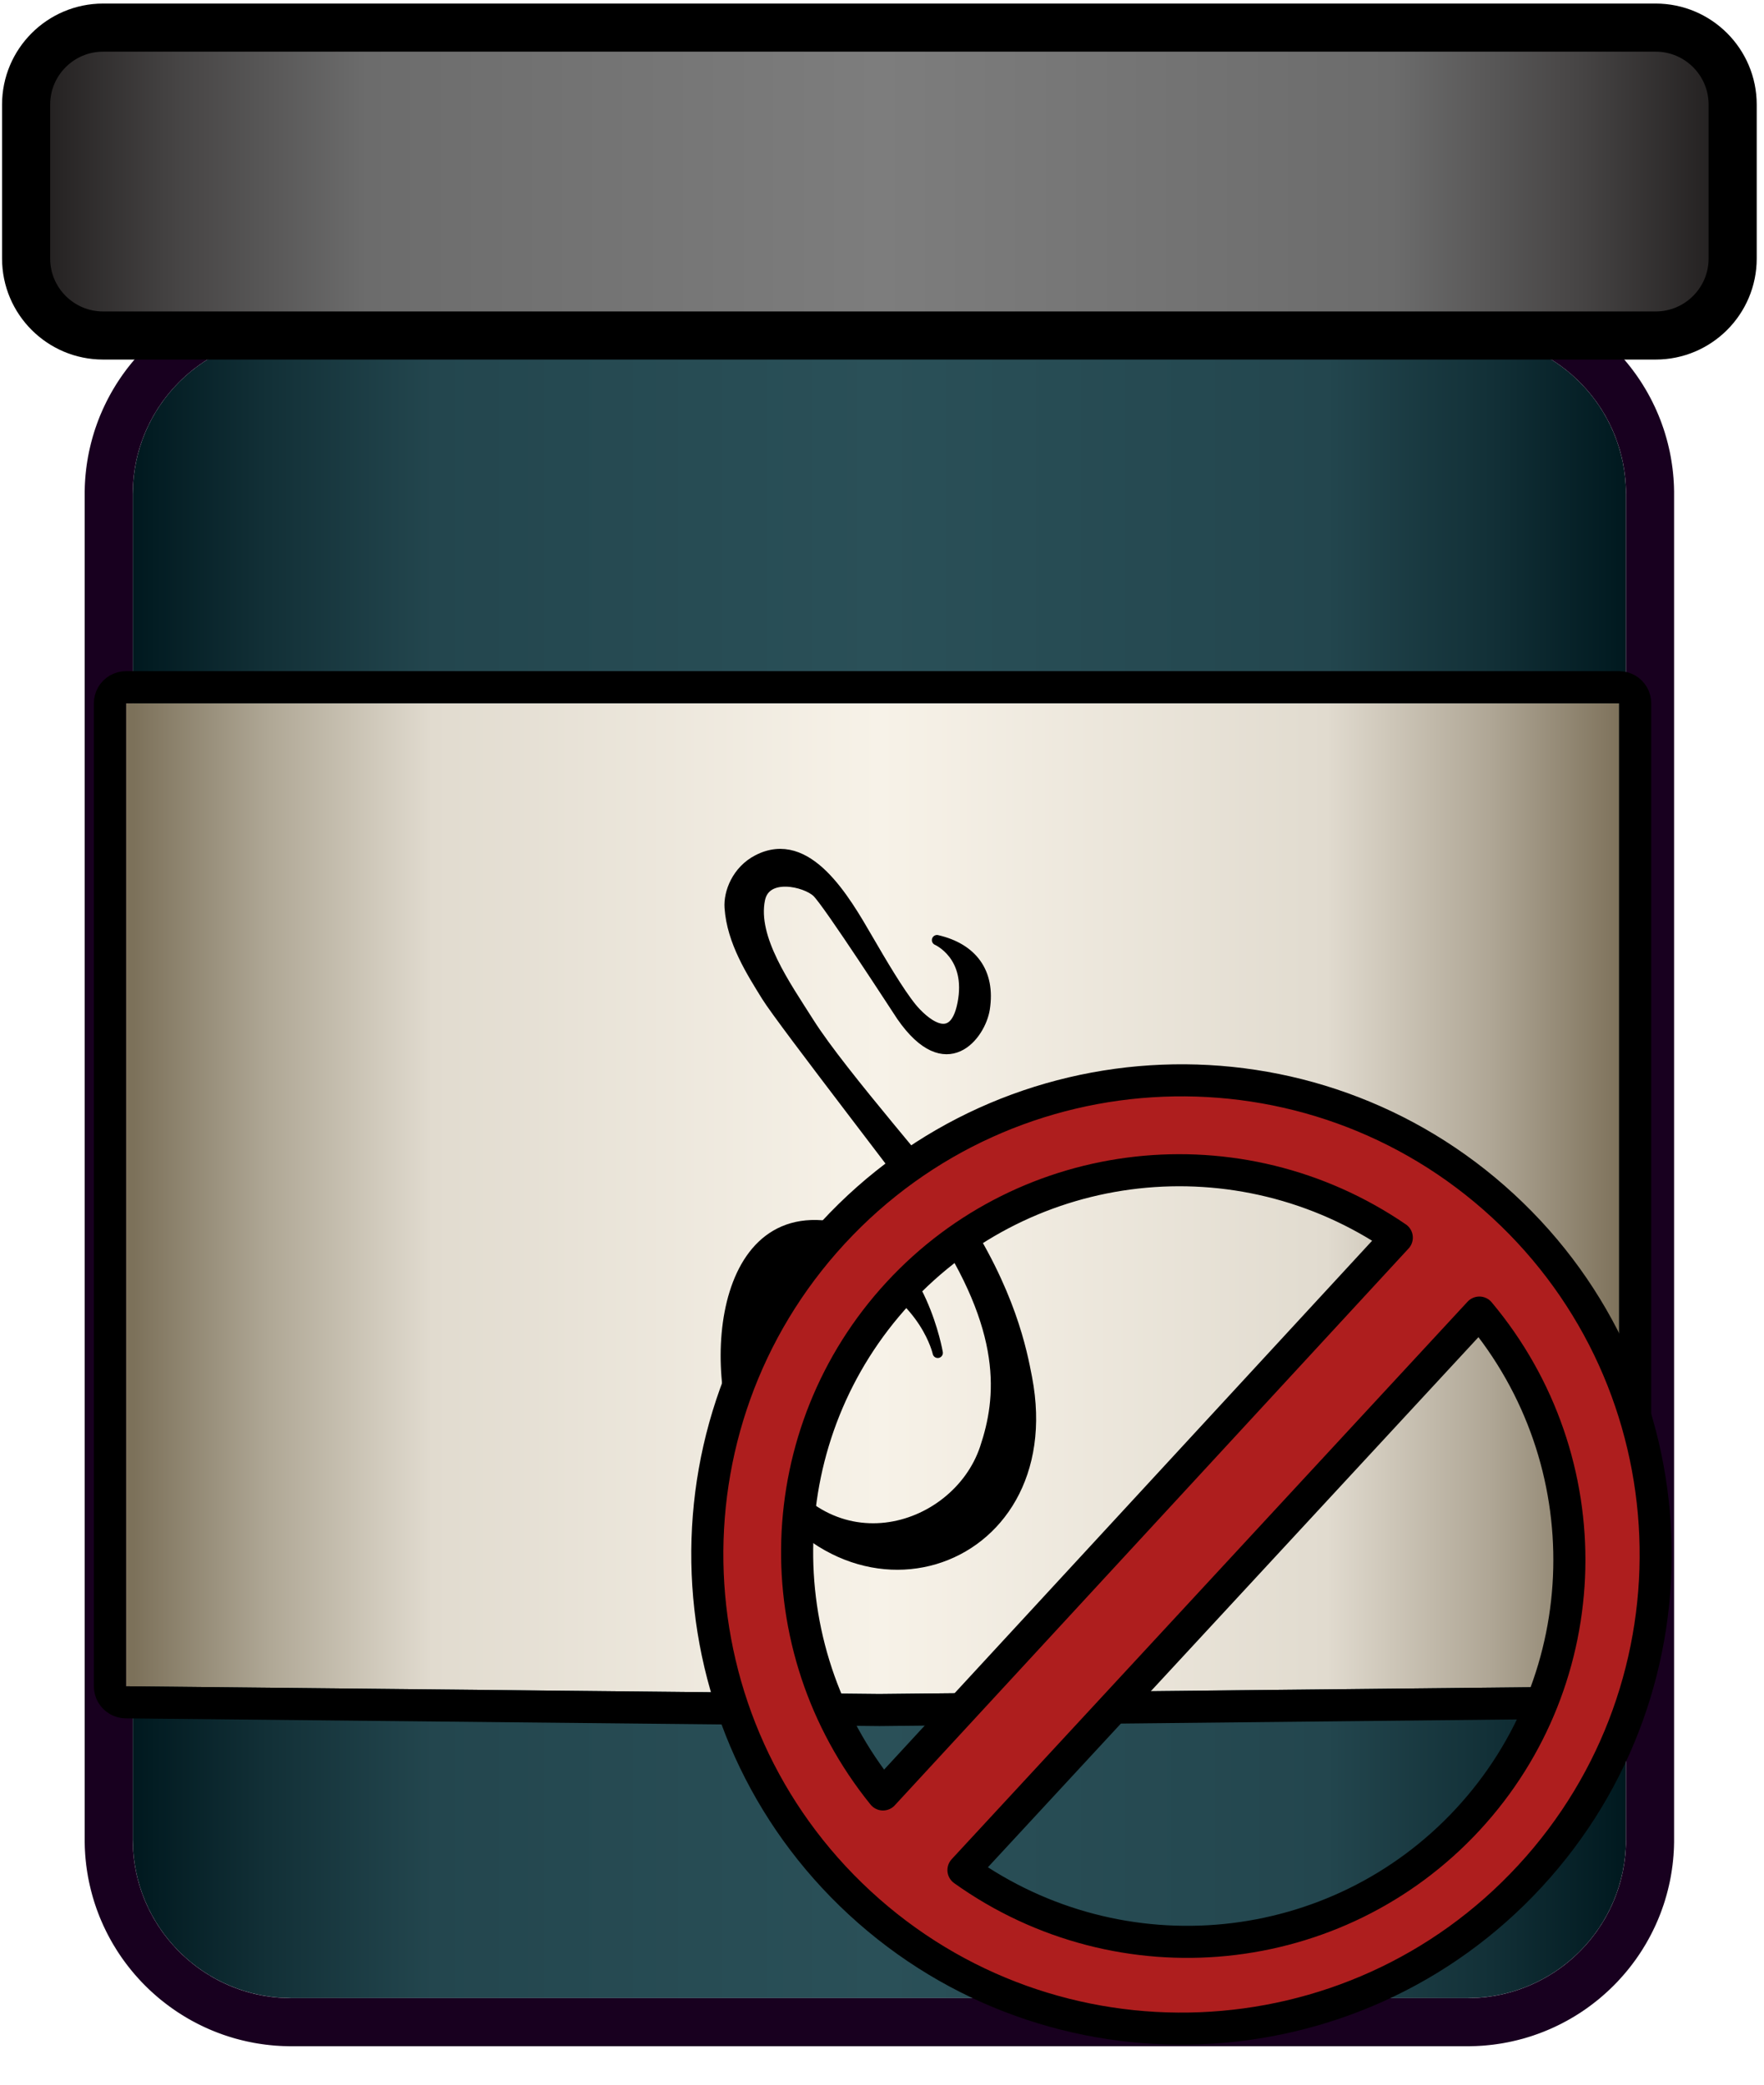 <?xml version="1.0" encoding="UTF-8" standalone="no"?><!DOCTYPE svg PUBLIC "-//W3C//DTD SVG 1.1//EN" "http://www.w3.org/Graphics/SVG/1.1/DTD/svg11.dtd"><svg width="100%" height="100%" viewBox="0 0 55 65" version="1.1" xmlns="http://www.w3.org/2000/svg" xmlns:xlink="http://www.w3.org/1999/xlink" xml:space="preserve" xmlns:serif="http://www.serif.com/" style="fill-rule:evenodd;clip-rule:evenodd;stroke-linecap:round;stroke-linejoin:round;stroke-miterlimit:1.5;"><g id="Delta-Eradicated" serif:id="Delta Eradicated"><g id="Flaske"><path d="M50.697,15.405c0,-2.728 -2.215,-4.944 -4.944,-4.944l-36.669,0c-2.729,0 -4.944,2.216 -4.944,4.944l0,41.953c0,2.728 2.215,4.943 4.944,4.943l36.669,0c2.729,0 4.944,-2.215 4.944,-4.943l0,-41.953Z" style="fill:url(#_Linear1);"/><path d="M45.795,8.962l0.041,0l0.042,0.001l0.041,0.001l0.041,0.001l0.041,0.001l0.042,0.002l0.041,0.002l0.041,0.002l0.041,0.003l0.04,0.002l0.041,0.003l0.042,0.003l0.041,0.004l0.039,0.004l0.041,0.004l0.041,0.004l0.041,0.004l0.04,0.005l0.04,0.005l0.04,0.005l0.041,0.006l0.04,0.006l0.039,0.006l0.041,0.006l0.04,0.007l0.039,0.006l0.04,0.007l0.04,0.007l0.039,0.008l0.04,0.008l0.039,0.007l0.04,0.009l0.039,0.008l0.039,0.009l0.039,0.009l0.039,0.009l0.038,0.009l0.04,0.01l0.039,0.01l0.037,0.01l0.039,0.01l0.039,0.011l0.038,0.01l0.039,0.011l0.038,0.012l0.038,0.011l0.038,0.012l0.037,0.011l0.039,0.013l0.037,0.012l0.037,0.013l0.039,0.013l0.037,0.013l0.035,0.012l0.038,0.014l0.038,0.014l0.037,0.014l0.036,0.014l0.036,0.014l0.038,0.015l0.037,0.015l0.036,0.015l0.036,0.015l0.035,0.015l0.037,0.016l0.036,0.016l0.035,0.016l0.036,0.016l0.035,0.016l0.037,0.018l0.033,0.016l0.036,0.017l0.036,0.018l0.035,0.017l0.035,0.018l0.036,0.019l0.033,0.017l0.033,0.017l0.034,0.019l0.036,0.02l0.034,0.018l0.033,0.019l0.035,0.02l0.034,0.02l0.034,0.02l0.065,0.039l0.066,0.041l0.066,0.041l0.065,0.043l0.065,0.042l0.063,0.044l0.063,0.044l0.064,0.046l0.063,0.046l0.061,0.047l0.061,0.047l0.06,0.048l0.06,0.049l0.06,0.05l0.058,0.05l0.058,0.051l0.058,0.051l0.057,0.053l0.056,0.053l0.055,0.053l0.055,0.054l0.054,0.055l0.055,0.056l0.052,0.056l0.052,0.057l0.052,0.058l0.05,0.057l0.05,0.058l0.051,0.061l0.048,0.059l0.049,0.061l0.047,0.061l0.046,0.061l0.046,0.062l0.046,0.063l0.045,0.065l0.044,0.064l0.043,0.064l0.042,0.065l0.041,0.065l0.04,0.066l0.04,0.065l0.022,0.038l0.018,0.031l0.019,0.034l0.02,0.034l0.019,0.035l0.018,0.034l0.018,0.032l0.018,0.034l0.02,0.038l0.018,0.035l0.016,0.032l0.018,0.035l0.017,0.036l0.017,0.035l0.017,0.035l0.019,0.039l0.016,0.035l0.015,0.033l0.016,0.036l0.016,0.036l0.015,0.036l0.016,0.036l0.015,0.036l0.015,0.036l0.014,0.036l0.015,0.037l0.016,0.04l0.014,0.036l0.012,0.033l0.014,0.037l0.014,0.04l0.013,0.037l0.013,0.037l0.013,0.037l0.013,0.037l0.012,0.038l0.012,0.037l0.013,0.041l0.011,0.037l0.011,0.038l0.011,0.037l0.011,0.038l0.011,0.038l0.01,0.037l0.01,0.038l0.011,0.042l0.011,0.041l0.008,0.035l0.009,0.038l0.01,0.042l0.009,0.038l0.008,0.038l0.009,0.038l0.009,0.043l0.007,0.038l0.008,0.038l0.008,0.043l0.007,0.038l0.006,0.039l0.007,0.038l0.007,0.043l0.006,0.043l0.006,0.035l0.005,0.038l0.006,0.043l0.006,0.043l0.005,0.039l0.004,0.039l0.005,0.043l0.004,0.039l0.004,0.039l0.003,0.039l0.004,0.043l0.004,0.043l0.002,0.039l0.003,0.04l0.003,0.043l0.004,0.079l0.002,0.047l0.002,0.079l0.001,0.043l0.001,0.039l0,0.04l0,0.04l0,41.959l0,0.04l0,0.04l-0.001,0.039l-0.001,0.043l-0.001,0.04l-0.001,0.039l-0.002,0.047l-0.002,0.04l-0.002,0.039l-0.003,0.043l-0.003,0.04l-0.002,0.039l-0.004,0.043l-0.004,0.043l-0.003,0.039l-0.004,0.039l-0.004,0.039l-0.005,0.043l-0.004,0.039l-0.005,0.039l-0.006,0.043l-0.006,0.043l-0.005,0.038l-0.006,0.035l-0.006,0.043l-0.007,0.042l-0.007,0.039l-0.006,0.039l-0.007,0.038l-0.008,0.043l-0.008,0.038l-0.007,0.038l-0.009,0.043l-0.009,0.038l-0.008,0.038l-0.009,0.038l-0.01,0.042l-0.009,0.038l-0.008,0.034l-0.011,0.042l-0.011,0.042l-0.01,0.038l-0.01,0.037l-0.011,0.038l-0.011,0.038l-0.011,0.037l-0.011,0.038l-0.011,0.037l-0.013,0.041l-0.012,0.037l-0.012,0.038l-0.013,0.037l-0.013,0.037l-0.013,0.037l-0.013,0.036l-0.014,0.041l-0.014,0.037l-0.012,0.033l-0.014,0.036l-0.016,0.04l-0.015,0.037l-0.014,0.036l-0.015,0.036l-0.015,0.036l-0.016,0.037l-0.016,0.036l-0.015,0.035l-0.016,0.036l-0.015,0.032l-0.016,0.036l-0.019,0.039l-0.017,0.035l-0.017,0.036l-0.017,0.035l-0.018,0.035l-0.016,0.032l-0.018,0.035l-0.02,0.038l-0.018,0.034l-0.018,0.032l-0.018,0.034l-0.02,0.035l-0.019,0.034l-0.019,0.034l-0.018,0.031l-0.022,0.038l-0.04,0.065l-0.04,0.066l-0.041,0.065l-0.042,0.065l-0.043,0.064l-0.044,0.064l-0.045,0.065l-0.046,0.063l-0.046,0.062l-0.046,0.061l-0.047,0.061l-0.049,0.061l-0.048,0.059l-0.051,0.061l-0.05,0.058l-0.05,0.057l-0.052,0.058l-0.052,0.057l-0.052,0.056l-0.055,0.056l-0.054,0.055l-0.055,0.054l-0.055,0.053l-0.056,0.053l-0.057,0.052l-0.058,0.052l-0.058,0.051l-0.058,0.05l-0.059,0.05l-0.061,0.049l-0.061,0.048l-0.06,0.047l-0.061,0.046l-0.063,0.047l-0.064,0.046l-0.063,0.044l-0.063,0.044l-0.065,0.043l-0.065,0.042l-0.065,0.041l-0.066,0.041l-0.066,0.039l-0.035,0.021l-0.032,0.019l-0.036,0.02l-0.034,0.019l-0.033,0.019l-0.036,0.019l-0.034,0.018l-0.032,0.017l-0.035,0.019l-0.035,0.018l-0.035,0.018l-0.035,0.017l-0.036,0.018l-0.035,0.017l-0.034,0.016l-0.037,0.018l-0.035,0.016l-0.036,0.016l-0.035,0.016l-0.036,0.016l-0.037,0.016l-0.035,0.015l-0.036,0.015l-0.037,0.015l-0.036,0.015l-0.038,0.015l-0.037,0.014l-0.035,0.014l-0.037,0.014l-0.038,0.014l-0.037,0.013l-0.036,0.013l-0.038,0.013l-0.038,0.014l-0.036,0.012l-0.038,0.012l-0.039,0.013l-0.037,0.011l-0.038,0.012l-0.038,0.011l-0.038,0.012l-0.039,0.011l-0.038,0.011l-0.039,0.01l-0.038,0.01l-0.038,0.01l-0.039,0.01l-0.04,0.01l-0.038,0.009l-0.039,0.009l-0.039,0.009l-0.039,0.009l-0.039,0.008l-0.04,0.008l-0.04,0.009l-0.039,0.007l-0.039,0.007l-0.039,0.008l-0.041,0.007l-0.04,0.007l-0.039,0.006l-0.04,0.006l-0.04,0.006l-0.04,0.006l-0.04,0.005l-0.041,0.006l-0.04,0.005l-0.04,0.004l-0.041,0.005l-0.041,0.004l-0.04,0.004l-0.041,0.004l-0.041,0.004l-0.04,0.003l-0.041,0.003l-0.041,0.002l-0.041,0.003l-0.041,0.002l-0.041,0.002l-0.042,0.002l-0.041,0.001l-0.041,0.001l-0.041,0.001l-0.042,0.001l-0.041,0l-0.039,0l-36.675,0l-0.039,0l-0.041,0l-0.042,-0.001l-0.041,-0.001l-0.041,-0.001l-0.042,-0.001l-0.041,-0.002l-0.041,-0.002l-0.041,-0.002l-0.041,-0.003l-0.041,-0.002l-0.041,-0.003l-0.04,-0.003l-0.041,-0.004l-0.041,-0.004l-0.041,-0.004l-0.04,-0.004l-0.041,-0.005l-0.04,-0.004l-0.04,-0.005l-0.041,-0.006l-0.04,-0.005l-0.039,-0.006l-0.041,-0.006l-0.04,-0.006l-0.039,-0.006l-0.04,-0.007l-0.041,-0.007l-0.039,-0.007l-0.039,-0.008l-0.04,-0.008l-0.039,-0.008l-0.04,-0.008l-0.039,-0.008l-0.039,-0.009l-0.039,-0.009l-0.039,-0.009l-0.038,-0.009l-0.04,-0.01l-0.039,-0.01l-0.039,-0.01l-0.037,-0.01l-0.039,-0.01l-0.038,-0.011l-0.039,-0.011l-0.038,-0.012l-0.038,-0.011l-0.038,-0.012l-0.037,-0.011l-0.038,-0.013l-0.039,-0.012l-0.037,-0.013l-0.036,-0.012l-0.038,-0.013l-0.038,-0.014l-0.038,-0.014l-0.035,-0.013l-0.038,-0.014l-0.037,-0.014l-0.035,-0.014l-0.038,-0.015l-0.036,-0.015l-0.036,-0.014l-0.037,-0.016l-0.036,-0.015l-0.035,-0.015l-0.037,-0.017l-0.035,-0.016l-0.036,-0.016l-0.037,-0.017l-0.035,-0.017l-0.034,-0.016l-0.035,-0.017l-0.036,-0.018l-0.035,-0.017l-0.035,-0.018l-0.034,-0.018l-0.034,-0.018l-0.036,-0.019l-0.034,-0.018l-0.034,-0.018l-0.033,-0.019l-0.034,-0.019l-0.036,-0.02l-0.032,-0.019l-0.035,-0.021l-0.066,-0.039l-0.066,-0.041l-0.064,-0.041l-0.066,-0.042l-0.066,-0.044l-0.062,-0.043l-0.063,-0.044l-0.064,-0.046l-0.063,-0.047l-0.061,-0.046l-0.06,-0.047l-0.061,-0.048l-0.061,-0.049l-0.059,-0.05l-0.058,-0.05l-0.058,-0.051l-0.058,-0.052l-0.056,-0.051l-0.057,-0.054l-0.055,-0.053l-0.055,-0.054l-0.055,-0.056l-0.054,-0.055l-0.052,-0.056l-0.052,-0.057l-0.051,-0.057l-0.052,-0.058l-0.05,-0.059l-0.05,-0.06l-0.048,-0.059l-0.048,-0.06l-0.048,-0.062l-0.047,-0.062l-0.045,-0.061l-0.046,-0.063l-0.045,-0.065l-0.044,-0.064l-0.042,-0.063l-0.043,-0.066l-0.042,-0.067l-0.039,-0.064l-0.04,-0.065l-0.022,-0.038l-0.018,-0.031l-0.019,-0.034l-0.02,-0.034l-0.017,-0.032l-0.021,-0.037l-0.018,-0.035l-0.017,-0.031l-0.02,-0.038l-0.018,-0.035l-0.016,-0.032l-0.018,-0.035l-0.017,-0.035l-0.017,-0.036l-0.017,-0.035l-0.017,-0.036l-0.017,-0.035l-0.016,-0.036l-0.017,-0.039l-0.016,-0.036l-0.014,-0.032l-0.016,-0.037l-0.015,-0.036l-0.015,-0.036l-0.015,-0.036l-0.014,-0.037l-0.014,-0.036l-0.016,-0.04l-0.013,-0.037l-0.013,-0.033l-0.015,-0.041l-0.013,-0.036l-0.011,-0.034l-0.014,-0.04l-0.014,-0.041l-0.011,-0.034l-0.012,-0.037l-0.013,-0.041l-0.01,-0.034l-0.011,-0.037l-0.013,-0.041l-0.01,-0.038l-0.012,-0.041l-0.01,-0.038l-0.009,-0.034l-0.011,-0.042l-0.01,-0.038l-0.009,-0.038l-0.01,-0.042l-0.009,-0.038l-0.009,-0.038l-0.008,-0.038l-0.009,-0.038l-0.009,-0.043l-0.007,-0.038l-0.008,-0.038l-0.008,-0.043l-0.007,-0.038l-0.006,-0.039l-0.007,-0.039l-0.007,-0.042l-0.006,-0.039l-0.006,-0.039l-0.006,-0.042l-0.005,-0.039l-0.006,-0.043l-0.005,-0.039l-0.004,-0.039l-0.005,-0.043l-0.004,-0.039l-0.004,-0.039l-0.004,-0.039l-0.003,-0.043l-0.004,-0.043l-0.003,-0.039l-0.002,-0.04l-0.003,-0.043l-0.002,-0.039l-0.002,-0.04l-0.002,-0.043l-0.001,-0.043l-0.001,-0.04l-0.001,-0.039l-0.001,-0.043l0,-0.044l0,-42.031l0,-0.044l0.001,-0.043l0.001,-0.039l0.001,-0.04l0.001,-0.043l0.002,-0.043l0.002,-0.04l0.002,-0.039l0.003,-0.043l0.002,-0.04l0.003,-0.039l0.004,-0.043l0.003,-0.043l0.004,-0.039l0.004,-0.039l0.004,-0.039l0.005,-0.043l0.004,-0.039l0.005,-0.039l0.006,-0.043l0.005,-0.039l0.006,-0.042l0.006,-0.039l0.006,-0.039l0.007,-0.043l0.007,-0.038l0.006,-0.039l0.007,-0.038l0.008,-0.043l0.008,-0.038l0.007,-0.038l0.009,-0.043l0.009,-0.038l0.008,-0.038l0.009,-0.038l0.009,-0.038l0.01,-0.042l0.009,-0.038l0.01,-0.038l0.011,-0.042l0.009,-0.034l0.01,-0.038l0.012,-0.041l0.01,-0.038l0.013,-0.041l0.011,-0.037l0.01,-0.034l0.013,-0.041l0.012,-0.037l0.011,-0.034l0.014,-0.041l0.014,-0.04l0.012,-0.034l0.013,-0.037l0.014,-0.04l0.013,-0.033l0.013,-0.037l0.016,-0.04l0.014,-0.036l0.014,-0.037l0.015,-0.036l0.015,-0.036l0.015,-0.036l0.016,-0.036l0.014,-0.033l0.016,-0.036l0.017,-0.039l0.017,-0.036l0.016,-0.035l0.017,-0.036l0.017,-0.035l0.017,-0.035l0.017,-0.036l0.018,-0.035l0.016,-0.032l0.018,-0.035l0.02,-0.038l0.017,-0.031l0.018,-0.035l0.021,-0.037l0.017,-0.032l0.02,-0.034l0.019,-0.034l0.018,-0.031l0.022,-0.038l0.04,-0.065l0.039,-0.065l0.042,-0.066l0.043,-0.066l0.042,-0.063l0.044,-0.064l0.045,-0.065l0.046,-0.063l0.045,-0.061l0.046,-0.062l0.049,-0.062l0.048,-0.06l0.048,-0.059l0.05,-0.06l0.05,-0.059l0.052,-0.058l0.051,-0.057l0.052,-0.057l0.052,-0.056l0.054,-0.055l0.055,-0.056l0.055,-0.054l0.055,-0.053l0.057,-0.054l0.056,-0.052l0.058,-0.051l0.058,-0.051l0.058,-0.05l0.059,-0.05l0.06,-0.049l0.061,-0.048l0.061,-0.047l0.061,-0.047l0.063,-0.046l0.064,-0.046l0.063,-0.044l0.062,-0.043l0.066,-0.043l0.066,-0.043l0.064,-0.041l0.067,-0.041l0.065,-0.039l0.034,-0.02l0.034,-0.02l0.035,-0.02l0.033,-0.019l0.034,-0.018l0.034,-0.019l0.034,-0.019l0.036,-0.019l0.034,-0.017l0.034,-0.018l0.035,-0.018l0.035,-0.017l0.036,-0.018l0.036,-0.017l0.033,-0.016l0.035,-0.017l0.037,-0.017l0.036,-0.016l0.035,-0.016l0.037,-0.017l0.035,-0.015l0.036,-0.015l0.038,-0.016l0.034,-0.014l0.037,-0.015l0.038,-0.015l0.035,-0.014l0.037,-0.014l0.038,-0.014l0.036,-0.014l0.037,-0.013l0.038,-0.014l0.037,-0.013l0.037,-0.012l0.038,-0.013l0.038,-0.013l0.038,-0.012l0.037,-0.011l0.038,-0.012l0.038,-0.011l0.038,-0.012l0.039,-0.011l0.038,-0.01l0.039,-0.011l0.038,-0.01l0.038,-0.01l0.039,-0.01l0.04,-0.01l0.038,-0.009l0.038,-0.009l0.04,-0.009l0.039,-0.009l0.039,-0.008l0.04,-0.009l0.039,-0.007l0.039,-0.008l0.041,-0.008l0.039,-0.007l0.04,-0.007l0.039,-0.006l0.04,-0.007l0.041,-0.006l0.04,-0.006l0.039,-0.006l0.041,-0.006l0.04,-0.005l0.04,-0.005l0.04,-0.005l0.041,-0.004l0.041,-0.004l0.04,-0.004l0.041,-0.004l0.04,-0.004l0.042,-0.003l0.041,-0.003l0.04,-0.002l0.041,-0.003l0.041,-0.002l0.041,-0.002l0.041,-0.002l0.042,-0.001l0.041,-0.001l0.041,-0.001l0.042,-0.001l0.041,0l0.039,-0.001l36.675,0l0.039,0.001Zm-36.711,1.499l-0.032,0.001l-0.032,0l-0.032,0l-0.032,0.001l-0.032,0.001l-0.031,0.001l-0.032,0.001l-0.032,0.002l-0.031,0.002l-0.032,0.002l-0.031,0.002l-0.032,0.002l-0.031,0.002l-0.031,0.003l-0.031,0.003l-0.032,0.003l-0.031,0.003l-0.031,0.004l-0.031,0.003l-0.031,0.004l-0.031,0.004l-0.03,0.004l-0.031,0.005l-0.031,0.004l-0.031,0.005l-0.03,0.005l-0.031,0.005l-0.03,0.006l-0.031,0.005l-0.03,0.006l-0.03,0.006l-0.03,0.006l-0.03,0.006l-0.03,0.007l-0.03,0.006l-0.03,0.007l-0.03,0.007l-0.03,0.007l-0.03,0.008l-0.029,0.007l-0.03,0.008l-0.029,0.008l-0.03,0.008l-0.029,0.008l-0.03,0.009l-0.029,0.008l-0.029,0.009l-0.029,0.009l-0.029,0.009l-0.029,0.009l-0.029,0.01l-0.028,0.009l-0.029,0.01l-0.029,0.01l-0.028,0.01l-0.029,0.011l-0.028,0.01l-0.028,0.011l-0.028,0.011l-0.028,0.011l-0.029,0.011l-0.027,0.011l-0.028,0.012l-0.028,0.011l-0.028,0.012l-0.027,0.012l-0.028,0.012l-0.027,0.012l-0.028,0.013l-0.027,0.013l-0.027,0.012l-0.027,0.013l-0.027,0.013l-0.027,0.014l-0.027,0.013l-0.026,0.014l-0.027,0.013l-0.026,0.014l-0.027,0.014l-0.026,0.015l-0.026,0.014l-0.027,0.014l-0.026,0.015l-0.025,0.015l-0.026,0.015l-0.026,0.015l-0.051,0.031l-0.051,0.031l-0.05,0.032l-0.05,0.032l-0.05,0.033l-0.049,0.034l-0.049,0.034l-0.048,0.035l-0.048,0.035l-0.047,0.036l-0.047,0.036l-0.046,0.037l-0.046,0.038l-0.046,0.038l-0.045,0.039l-0.045,0.039l-0.044,0.039l-0.044,0.041l-0.043,0.04l-0.042,0.041l-0.043,0.042l-0.041,0.042l-0.041,0.043l-0.041,0.043l-0.04,0.044l-0.04,0.044l-0.039,0.045l-0.039,0.045l-0.038,0.045l-0.037,0.046l-0.037,0.047l-0.037,0.047l-0.036,0.047l-0.035,0.048l-0.035,0.048l-0.034,0.049l-0.033,0.049l-0.034,0.05l-0.032,0.049l-0.032,0.051l-0.031,0.051l-0.031,0.051l-0.015,0.025l-0.015,0.026l-0.015,0.026l-0.014,0.026l-0.015,0.026l-0.014,0.027l-0.014,0.026l-0.014,0.026l-0.014,0.027l-0.014,0.026l-0.014,0.027l-0.013,0.027l-0.013,0.027l-0.013,0.027l-0.013,0.027l-0.013,0.027l-0.013,0.027l-0.012,0.028l-0.013,0.027l-0.012,0.027l-0.012,0.028l-0.012,0.028l-0.011,0.027l-0.012,0.028l-0.011,0.028l-0.011,0.028l-0.011,0.028l-0.011,0.029l-0.011,0.028l-0.01,0.028l-0.01,0.029l-0.011,0.028l-0.01,0.029l-0.009,0.028l-0.01,0.029l-0.009,0.029l-0.01,0.029l-0.009,0.029l-0.009,0.029l-0.009,0.029l-0.008,0.029l-0.009,0.03l-0.008,0.029l-0.008,0.029l-0.008,0.03l-0.008,0.029l-0.007,0.03l-0.007,0.03l-0.008,0.03l-0.007,0.029l-0.006,0.03l-0.007,0.03l-0.007,0.03l-0.006,0.03l-0.006,0.031l-0.006,0.03l-0.005,0.03l-0.006,0.031l-0.005,0.03l-0.006,0.031l-0.005,0.03l-0.004,0.031l-0.005,0.031l-0.004,0.03l-0.005,0.031l-0.004,0.031l-0.003,0.031l-0.004,0.031l-0.003,0.031l-0.004,0.031l-0.003,0.031l-0.003,0.032l-0.002,0.031l-0.003,0.031l-0.002,0.032l-0.002,0.031l-0.002,0.032l-0.002,0.031l-0.001,0.032l-0.002,0.031l-0.001,0.032l-0.001,0.032l0,0.032l-0.001,0.031l0,0.032l0,0.032l0,41.953l0,0.032l0,0.031l0.001,0.032l0,0.032l0.001,0.032l0.001,0.032l0.002,0.031l0.001,0.032l0.002,0.031l0.002,0.032l0.002,0.031l0.002,0.032l0.003,0.031l0.002,0.031l0.003,0.032l0.003,0.031l0.004,0.031l0.003,0.031l0.004,0.031l0.003,0.031l0.004,0.031l0.005,0.031l0.004,0.03l0.005,0.031l0.004,0.031l0.005,0.03l0.006,0.031l0.005,0.03l0.006,0.031l0.005,0.03l0.006,0.03l0.006,0.03l0.006,0.031l0.007,0.03l0.007,0.03l0.006,0.03l0.007,0.029l0.008,0.03l0.007,0.03l0.007,0.03l0.008,0.029l0.008,0.03l0.008,0.029l0.008,0.029l0.009,0.03l0.008,0.029l0.009,0.029l0.009,0.029l0.009,0.029l0.01,0.029l0.009,0.029l0.01,0.029l0.009,0.028l0.01,0.029l0.011,0.028l0.01,0.029l0.01,0.028l0.011,0.028l0.011,0.029l0.011,0.028l0.011,0.028l0.011,0.028l0.012,0.027l0.011,0.028l0.012,0.028l0.012,0.028l0.012,0.027l0.013,0.027l0.012,0.028l0.013,0.027l0.013,0.027l0.013,0.027l0.013,0.027l0.013,0.027l0.013,0.027l0.014,0.027l0.014,0.026l0.014,0.027l0.014,0.026l0.014,0.026l0.014,0.027l0.015,0.026l0.014,0.026l0.015,0.026l0.015,0.025l0.015,0.026l0.031,0.051l0.031,0.051l0.032,0.051l0.032,0.049l0.034,0.05l0.033,0.049l0.034,0.049l0.035,0.048l0.035,0.048l0.036,0.047l0.037,0.047l0.037,0.047l0.037,0.046l0.038,0.045l0.039,0.045l0.039,0.045l0.04,0.044l0.04,0.044l0.041,0.043l0.041,0.043l0.041,0.042l0.043,0.041l0.042,0.042l0.043,0.04l0.044,0.041l0.044,0.039l0.045,0.039l0.045,0.039l0.046,0.038l0.046,0.037l0.046,0.037l0.047,0.037l0.047,0.036l0.048,0.035l0.048,0.035l0.049,0.034l0.049,0.034l0.05,0.033l0.05,0.032l0.05,0.032l0.051,0.031l0.051,0.031l0.026,0.015l0.026,0.015l0.025,0.015l0.026,0.015l0.027,0.014l0.026,0.014l0.026,0.015l0.027,0.014l0.026,0.014l0.027,0.013l0.026,0.014l0.027,0.013l0.027,0.014l0.027,0.013l0.027,0.013l0.027,0.012l0.027,0.013l0.028,0.012l0.027,0.013l0.028,0.012l0.027,0.012l0.028,0.012l0.028,0.011l0.028,0.012l0.027,0.011l0.029,0.011l0.028,0.011l0.028,0.011l0.028,0.011l0.028,0.01l0.029,0.011l0.028,0.01l0.029,0.01l0.029,0.01l0.028,0.009l0.029,0.01l0.029,0.009l0.029,0.009l0.029,0.009l0.029,0.009l0.029,0.008l0.03,0.009l0.029,0.008l0.03,0.008l0.029,0.008l0.03,0.008l0.029,0.007l0.03,0.008l0.03,0.007l0.03,0.007l0.03,0.007l0.03,0.006l0.03,0.007l0.03,0.006l0.03,0.006l0.03,0.006l0.03,0.006l0.031,0.005l0.03,0.006l0.031,0.005l0.03,0.005l0.031,0.004l0.031,0.005l0.031,0.004l0.03,0.005l0.031,0.004l0.031,0.004l0.031,0.003l0.031,0.004l0.031,0.003l0.032,0.003l0.031,0.003l0.031,0.003l0.031,0.002l0.032,0.002l0.031,0.002l0.032,0.002l0.031,0.002l0.032,0.002l0.032,0.001l0.031,0.001l0.032,0.001l0.032,0.001l0.032,0l0.032,0l0.032,0l36.669,0l0.032,0l0.032,0l0.032,0l0.032,-0.001l0.032,-0.001l0.031,-0.001l0.032,-0.001l0.032,-0.002l0.031,-0.002l0.032,-0.002l0.031,-0.002l0.032,-0.002l0.031,-0.002l0.031,-0.003l0.031,-0.003l0.032,-0.003l0.031,-0.003l0.031,-0.004l0.031,-0.003l0.031,-0.004l0.031,-0.004l0.03,-0.005l0.031,-0.004l0.031,-0.005l0.03,-0.004l0.031,-0.005l0.031,-0.005l0.03,-0.006l0.03,-0.005l0.031,-0.006l0.03,-0.006l0.03,-0.006l0.03,-0.006l0.03,-0.007l0.03,-0.006l0.03,-0.007l0.03,-0.007l0.03,-0.007l0.03,-0.008l0.029,-0.007l0.03,-0.008l0.029,-0.008l0.03,-0.008l0.029,-0.008l0.029,-0.009l0.03,-0.008l0.029,-0.009l0.029,-0.009l0.029,-0.009l0.029,-0.009l0.029,-0.01l0.028,-0.009l0.029,-0.01l0.029,-0.01l0.028,-0.01l0.029,-0.011l0.028,-0.01l0.028,-0.011l0.028,-0.011l0.028,-0.011l0.028,-0.011l0.028,-0.011l0.028,-0.012l0.028,-0.011l0.028,-0.012l0.027,-0.012l0.028,-0.012l0.027,-0.013l0.027,-0.012l0.028,-0.013l0.027,-0.012l0.027,-0.013l0.027,-0.013l0.027,-0.014l0.027,-0.013l0.026,-0.014l0.027,-0.013l0.026,-0.014l0.027,-0.014l0.026,-0.015l0.026,-0.014l0.026,-0.014l0.026,-0.015l0.026,-0.015l0.026,-0.015l0.026,-0.015l0.051,-0.031l0.051,-0.031l0.05,-0.032l0.05,-0.032l0.05,-0.033l0.049,-0.034l0.049,-0.034l0.048,-0.035l0.048,-0.035l0.047,-0.036l0.047,-0.037l0.046,-0.037l0.046,-0.037l0.046,-0.038l0.045,-0.039l0.045,-0.039l0.044,-0.039l0.043,-0.041l0.044,-0.04l0.042,-0.042l0.043,-0.041l0.041,-0.042l0.041,-0.043l0.041,-0.043l0.04,-0.044l0.04,-0.044l0.039,-0.045l0.039,-0.045l0.038,-0.045l0.037,-0.046l0.037,-0.047l0.037,-0.047l0.036,-0.047l0.035,-0.048l0.035,-0.048l0.034,-0.049l0.033,-0.049l0.033,-0.05l0.033,-0.049l0.032,-0.051l0.031,-0.051l0.031,-0.051l0.015,-0.026l0.015,-0.025l0.015,-0.026l0.014,-0.026l0.015,-0.026l0.014,-0.027l0.014,-0.026l0.014,-0.026l0.014,-0.027l0.014,-0.026l0.014,-0.027l0.013,-0.027l0.013,-0.027l0.013,-0.027l0.013,-0.027l0.013,-0.027l0.013,-0.027l0.012,-0.028l0.013,-0.027l0.012,-0.027l0.012,-0.028l0.011,-0.028l0.012,-0.028l0.012,-0.027l0.011,-0.028l0.011,-0.028l0.011,-0.028l0.011,-0.029l0.011,-0.028l0.01,-0.028l0.01,-0.029l0.01,-0.028l0.01,-0.029l0.01,-0.028l0.01,-0.029l0.009,-0.029l0.01,-0.029l0.009,-0.029l0.009,-0.029l0.009,-0.029l0.008,-0.029l0.009,-0.03l0.008,-0.029l0.008,-0.029l0.008,-0.03l0.007,-0.029l0.008,-0.03l0.007,-0.03l0.008,-0.03l0.007,-0.029l0.006,-0.03l0.007,-0.03l0.006,-0.03l0.007,-0.031l0.006,-0.03l0.006,-0.03l0.005,-0.03l0.006,-0.031l0.005,-0.03l0.005,-0.031l0.005,-0.03l0.005,-0.031l0.005,-0.031l0.004,-0.03l0.004,-0.031l0.004,-0.031l0.004,-0.031l0.004,-0.031l0.003,-0.031l0.004,-0.031l0.003,-0.031l0.003,-0.032l0.002,-0.031l0.003,-0.031l0.002,-0.032l0.002,-0.031l0.002,-0.032l0.002,-0.031l0.001,-0.032l0.002,-0.031l0.001,-0.032l0.001,-0.032l0,-0.032l0.001,-0.032l0,-0.031l0,-0.032l0,-41.953l0,-0.032l0,-0.032l-0.001,-0.031l0,-0.032l-0.001,-0.032l-0.001,-0.032l-0.002,-0.031l-0.001,-0.032l-0.002,-0.031l-0.002,-0.032l-0.002,-0.031l-0.002,-0.032l-0.003,-0.031l-0.002,-0.031l-0.003,-0.032l-0.003,-0.031l-0.004,-0.031l-0.003,-0.031l-0.004,-0.031l-0.004,-0.031l-0.004,-0.031l-0.004,-0.031l-0.004,-0.03l-0.005,-0.031l-0.005,-0.031l-0.005,-0.03l-0.005,-0.031l-0.005,-0.03l-0.006,-0.031l-0.005,-0.03l-0.006,-0.03l-0.006,-0.031l-0.007,-0.03l-0.006,-0.03l-0.007,-0.03l-0.006,-0.03l-0.007,-0.029l-0.008,-0.03l-0.007,-0.03l-0.008,-0.03l-0.007,-0.029l-0.008,-0.03l-0.008,-0.029l-0.008,-0.029l-0.009,-0.03l-0.008,-0.029l-0.009,-0.029l-0.009,-0.029l-0.009,-0.029l-0.01,-0.029l-0.009,-0.029l-0.01,-0.029l-0.01,-0.028l-0.01,-0.029l-0.01,-0.028l-0.01,-0.029l-0.01,-0.028l-0.011,-0.028l-0.011,-0.029l-0.011,-0.028l-0.011,-0.028l-0.011,-0.028l-0.012,-0.028l-0.012,-0.027l-0.011,-0.028l-0.012,-0.028l-0.012,-0.027l-0.013,-0.027l-0.012,-0.028l-0.013,-0.027l-0.013,-0.027l-0.013,-0.027l-0.013,-0.027l-0.013,-0.027l-0.013,-0.027l-0.014,-0.027l-0.014,-0.026l-0.014,-0.027l-0.014,-0.026l-0.014,-0.026l-0.014,-0.027l-0.015,-0.026l-0.014,-0.026l-0.015,-0.026l-0.015,-0.026l-0.015,-0.025l-0.031,-0.051l-0.031,-0.051l-0.032,-0.051l-0.033,-0.049l-0.033,-0.05l-0.033,-0.049l-0.034,-0.049l-0.035,-0.048l-0.035,-0.048l-0.036,-0.047l-0.037,-0.047l-0.037,-0.047l-0.037,-0.046l-0.038,-0.045l-0.039,-0.045l-0.039,-0.045l-0.04,-0.044l-0.04,-0.044l-0.041,-0.043l-0.041,-0.043l-0.041,-0.042l-0.043,-0.042l-0.042,-0.041l-0.044,-0.04l-0.043,-0.041l-0.044,-0.039l-0.045,-0.039l-0.045,-0.039l-0.046,-0.038l-0.046,-0.038l-0.046,-0.037l-0.047,-0.036l-0.047,-0.036l-0.048,-0.035l-0.048,-0.035l-0.049,-0.034l-0.049,-0.034l-0.05,-0.033l-0.05,-0.032l-0.05,-0.032l-0.051,-0.031l-0.051,-0.031l-0.026,-0.015l-0.026,-0.015l-0.026,-0.015l-0.026,-0.015l-0.026,-0.014l-0.026,-0.014l-0.026,-0.015l-0.027,-0.014l-0.026,-0.014l-0.027,-0.013l-0.026,-0.014l-0.027,-0.013l-0.027,-0.014l-0.027,-0.013l-0.027,-0.013l-0.027,-0.012l-0.028,-0.013l-0.027,-0.013l-0.027,-0.012l-0.028,-0.012l-0.027,-0.012l-0.028,-0.012l-0.028,-0.011l-0.028,-0.012l-0.028,-0.011l-0.028,-0.011l-0.028,-0.011l-0.028,-0.011l-0.028,-0.011l-0.028,-0.01l-0.029,-0.011l-0.028,-0.01l-0.029,-0.01l-0.029,-0.01l-0.028,-0.009l-0.029,-0.01l-0.029,-0.009l-0.029,-0.009l-0.029,-0.009l-0.029,-0.009l-0.03,-0.008l-0.029,-0.009l-0.029,-0.008l-0.03,-0.008l-0.029,-0.008l-0.03,-0.008l-0.029,-0.007l-0.03,-0.008l-0.03,-0.007l-0.03,-0.007l-0.03,-0.007l-0.03,-0.006l-0.03,-0.007l-0.03,-0.006l-0.03,-0.006l-0.03,-0.006l-0.031,-0.006l-0.03,-0.005l-0.03,-0.006l-0.031,-0.005l-0.031,-0.005l-0.03,-0.005l-0.031,-0.004l-0.031,-0.005l-0.03,-0.004l-0.031,-0.004l-0.031,-0.004l-0.031,-0.003l-0.031,-0.004l-0.031,-0.003l-0.032,-0.003l-0.031,-0.003l-0.031,-0.003l-0.031,-0.002l-0.032,-0.002l-0.031,-0.002l-0.032,-0.002l-0.031,-0.002l-0.032,-0.002l-0.032,-0.001l-0.031,-0.001l-0.032,-0.001l-0.032,-0.001l-0.032,0l-0.032,0l-0.032,-0.001l-36.669,0Z" style="fill:#18001f;"/></g><path id="Etikett" d="M3.927,21.927l46.557,0l0,30.651l-23.066,0.24l-23.491,-0.24l0,-30.651Z" style="fill:url(#_Linear2);"/><path d="M50.615,20.936l0.128,0.025l0.124,0.043l0.117,0.057l0.109,0.073l0.098,0.086l0.086,0.099l0.073,0.108l0.058,0.118l0.042,0.124l0.026,0.128l0.008,0.13l0,30.651l-0.008,0.13l-0.026,0.128l-0.041,0.123l-0.057,0.116l-0.072,0.109l-0.085,0.098l-0.097,0.086l-0.108,0.073l-0.116,0.058l-0.123,0.043l-0.127,0.027l-0.129,0.009l-23.076,0.241l-23.503,-0.241l-0.129,-0.009l-0.127,-0.027l-0.123,-0.043l-0.116,-0.058l-0.108,-0.073l-0.097,-0.086l-0.085,-0.098l-0.072,-0.108l-0.057,-0.117l-0.042,-0.123l-0.025,-0.128l-0.008,-0.13l0,-30.651l0.008,-0.13l0.026,-0.128l0.042,-0.124l0.058,-0.118l0.072,-0.108l0.086,-0.099l0.099,-0.086l0.109,-0.073l0.117,-0.057l0.124,-0.043l0.128,-0.025l0.131,-0.009l46.557,0l0.131,0.009Zm-46.688,0.991l0,30.651l23.491,0.24l23.066,-0.24l0,-30.651l-46.557,0Z"/><path d="M29.215,29.313c0,0 1.097,0.472 0.796,1.986c-0.289,1.456 -1.275,0.504 -1.583,0.127c-0.4,-0.49 -0.954,-1.436 -1.366,-2.145c-0.716,-1.233 -1.88,-3.27 -3.433,-2.474c-0.654,0.336 -0.912,1.027 -0.879,1.494c0.074,1.063 0.682,2.003 1.148,2.759c0.482,0.783 4.789,6.324 5.237,6.99c2.313,3.439 2.101,5.537 1.575,7.107c-0.895,2.67 -5.04,3.923 -6.932,0.025c-1.72,-3.542 0.753,-6.658 3.082,-5.588c2.021,0.928 2.378,2.588 2.378,2.588c0,0 -0.512,-3.011 -2.511,-3.727c-4.294,-1.537 -4.75,4.222 -3.472,6.871c2.866,5.94 9.911,3.623 8.766,-2.361c-0.157,-0.821 -0.512,-2.698 -2.161,-5.184c-0.586,-0.883 -3.601,-4.264 -4.629,-5.888c-0.739,-1.168 -1.786,-2.639 -1.537,-3.851c0.175,-0.853 1.426,-0.555 1.778,-0.222c0.351,0.333 2.555,3.743 2.637,3.862c1.395,2.013 2.466,0.592 2.594,-0.227c0.177,-1.14 -0.393,-1.889 -1.488,-2.142Z" style="stroke:#000;stroke-width:0.32px;"/><path id="Lokk" d="M54.023,3.261c0,-1.324 -1.076,-2.4 -2.4,-2.4l-48.409,0c-1.324,0 -2.4,1.076 -2.4,2.4l0,4.8c0,1.325 1.076,2.4 2.4,2.4l48.409,0c1.324,0 2.4,-1.075 2.4,-2.4l0,-4.8Z" style="fill:url(#_Linear3);stroke:#000;stroke-width:1.5px;"/><path d="M25.97,38.441c5.535,-5.998 14.898,-6.375 20.896,-0.84c5.998,5.534 6.375,14.897 0.84,20.895c-5.534,5.998 -14.897,6.375 -20.895,0.84c-5.999,-5.534 -6.375,-14.897 -0.841,-20.895Zm20.155,2.485c3.875,4.626 3.721,11.394 -0.358,15.803c-4.08,4.409 -10.815,5.085 -15.727,1.58l16.085,-17.383Zm-2.574,-2.337c-4.911,-3.36 -11.527,-2.624 -15.544,1.729c-4.017,4.354 -4.219,11.007 -0.476,15.633l16.02,-17.362Z" style="fill:#ae1e1e;stroke:#000;stroke-width:1px;stroke-linejoin:miter;"/></g><defs><linearGradient id="_Linear1" x1="0" y1="0" x2="1" y2="0" gradientUnits="userSpaceOnUse" gradientTransform="matrix(46.557,0,0,51.84,4.14,36.382)"><stop offset="0" style="stop-color:#00191f;stop-opacity:1"/><stop offset="0.09" style="stop-color:#123037;stop-opacity:1"/><stop offset="0.2" style="stop-color:#23464e;stop-opacity:1"/><stop offset="0.5" style="stop-color:#2a5058;stop-opacity:1"/><stop offset="0.8" style="stop-color:#23464e;stop-opacity:1"/><stop offset="0.91" style="stop-color:#123037;stop-opacity:1"/><stop offset="1" style="stop-color:#00191f;stop-opacity:1"/></linearGradient><linearGradient id="_Linear2" x1="0" y1="0" x2="1" y2="0" gradientUnits="userSpaceOnUse" gradientTransform="matrix(46.557,0,0,32.571,4.14,36.587)"><stop offset="0" style="stop-color:#7c715a;stop-opacity:1"/><stop offset="0.09" style="stop-color:#afa795;stop-opacity:1"/><stop offset="0.2" style="stop-color:#e1dbcf;stop-opacity:1"/><stop offset="0.5" style="stop-color:#f7f2e8;stop-opacity:1"/><stop offset="0.8" style="stop-color:#e1dbcf;stop-opacity:1"/><stop offset="0.91" style="stop-color:#afa695;stop-opacity:1"/><stop offset="1" style="stop-color:#7c7059;stop-opacity:1"/></linearGradient><linearGradient id="_Linear3" x1="0" y1="0" x2="1" y2="0" gradientUnits="userSpaceOnUse" gradientTransform="matrix(53.209,0,0,9.6,0.814,5.661)"><stop offset="0" style="stop-color:#1e1b1b;stop-opacity:1"/><stop offset="0.09" style="stop-color:#464444;stop-opacity:1"/><stop offset="0.2" style="stop-color:#6c6c6c;stop-opacity:1"/><stop offset="0.5" style="stop-color:#7d7d7d;stop-opacity:1"/><stop offset="0.8" style="stop-color:#6c6c6c;stop-opacity:1"/><stop offset="0.91" style="stop-color:#464444;stop-opacity:1"/><stop offset="1" style="stop-color:#1e1b1b;stop-opacity:1"/></linearGradient></defs></svg>